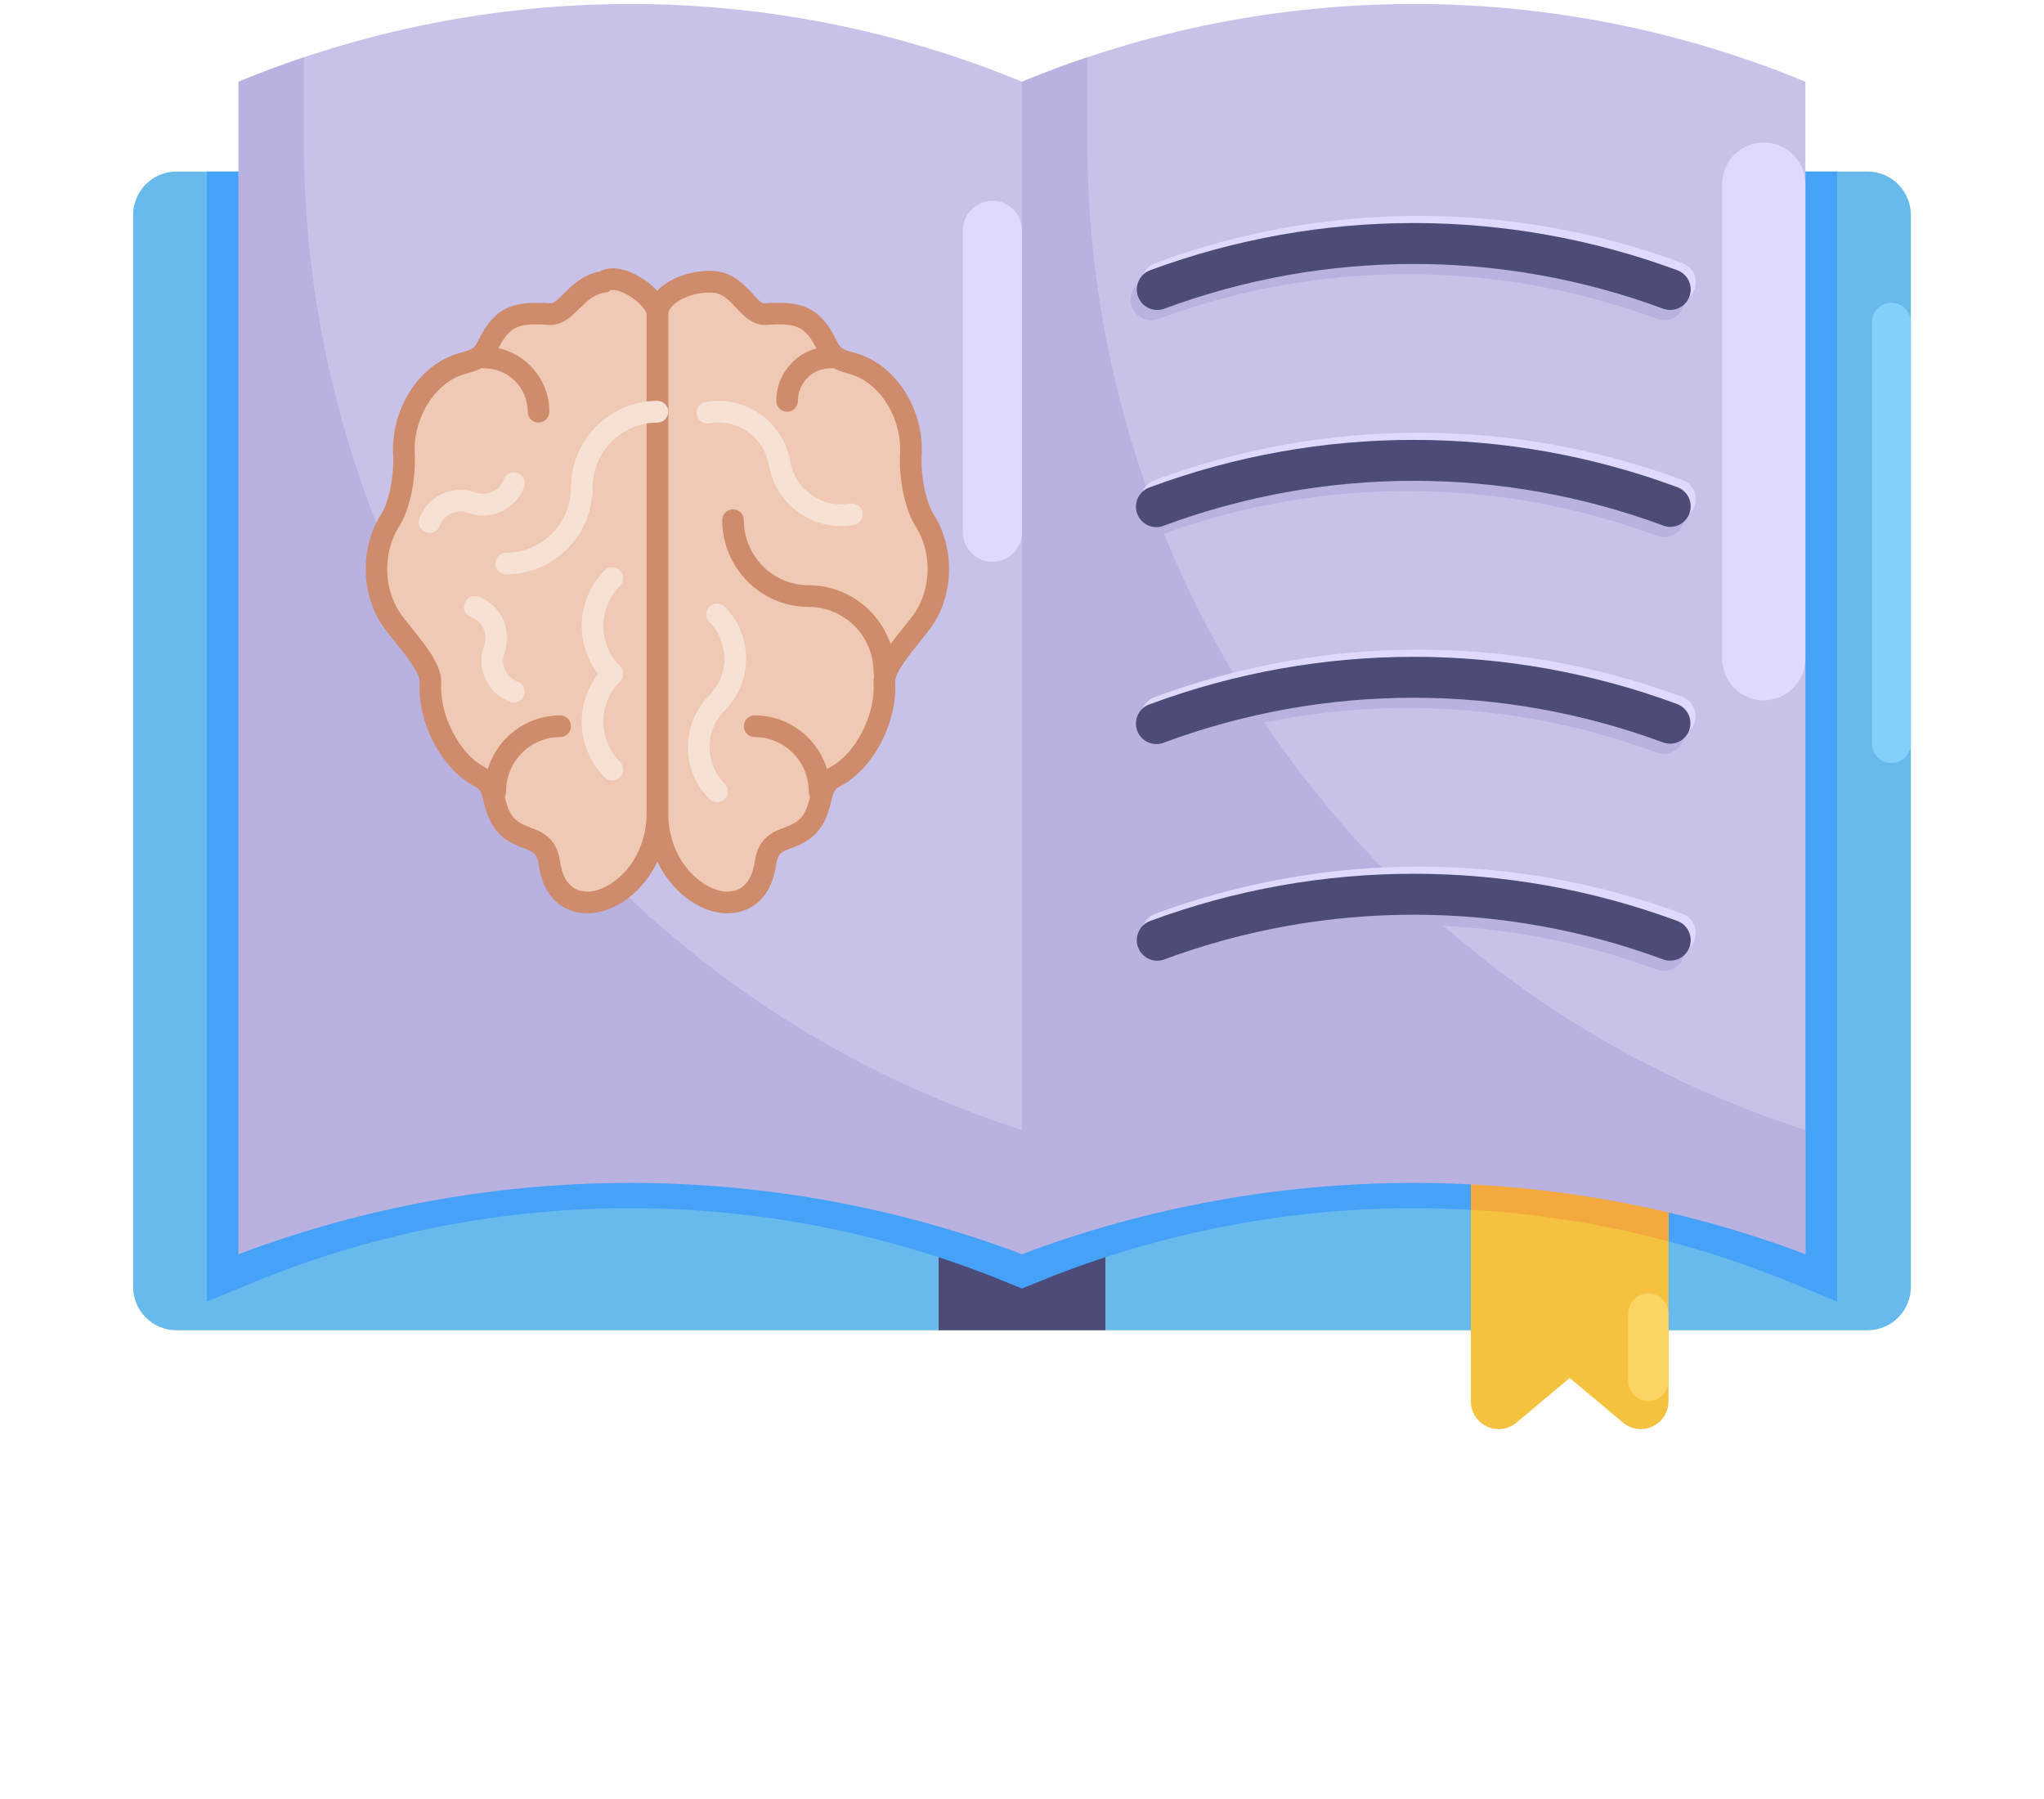 <svg width="50" height="44" viewBox="0 0 58 58" fill="none" xmlns="http://www.w3.org/2000/svg">
<g clip-path="url(#clip0_128_162)">
<path d="M31.703 36.96H26.3V42.889H31.703V36.96Z" fill="#4D4C78"/>
<path d="M21.003 5.531H1.735C1.365 5.531 1.009 5.679 0.747 5.942C0.485 6.205 0.338 6.562 0.338 6.933V41.483C0.337 41.667 0.373 41.85 0.443 42.02C0.513 42.191 0.616 42.346 0.746 42.476C0.876 42.607 1.03 42.711 1.2 42.781C1.37 42.852 1.552 42.888 1.735 42.888H26.3V39.54C26.3 39.483 26.297 39.427 26.291 39.371L22.391 6.768C22.351 6.428 22.187 6.113 21.931 5.885C21.676 5.657 21.346 5.531 21.003 5.531Z" fill="#67BAEB"/>
<path d="M38.664 6.643L31.732 39.312C31.712 39.407 31.701 39.505 31.7 39.602V42.888H56.265C56.448 42.888 56.63 42.852 56.8 42.781C56.97 42.711 57.124 42.607 57.254 42.476C57.384 42.346 57.487 42.191 57.557 42.02C57.627 41.85 57.663 41.667 57.662 41.483V6.933C57.662 6.562 57.515 6.205 57.253 5.942C56.991 5.679 56.635 5.531 56.265 5.531H40.031C39.711 5.53 39.4 5.641 39.151 5.843C38.901 6.046 38.729 6.328 38.664 6.643Z" fill="#67BAEB"/>
<path d="M38.897 5.531L31.7 39.454V36.96H26.3V39.454L22.243 5.531H2.719V41.961L4.126 41.38C11.752 38.232 20.291 38.142 27.981 41.13L29 41.542L30.019 41.13C37.709 38.142 46.249 38.232 53.874 41.38L55.282 41.961V5.531H38.897Z" fill="#46A1F8"/>
<path d="M29 40.434C20.908 37.095 11.83 37.095 3.738 40.434V2.635C11.829 -0.707 20.909 -0.707 29 2.635V40.434Z" fill="#C8C2E9"/>
<path d="M48.38 45.864L46.66 44.426L44.944 45.864C44.362 46.352 43.474 45.937 43.474 45.175V35.406H49.846V45.175C49.846 45.937 48.962 46.352 48.38 45.864Z" fill="#F4C23F"/>
<path d="M43.474 39.005C45.627 39.126 47.762 39.467 49.846 40.021V35.406H43.474V39.005Z" fill="#F4A93F"/>
<path d="M29 40.434C37.092 37.095 46.17 37.095 54.262 40.434V2.635C46.171 -0.707 37.091 -0.707 29 2.635V40.434Z" fill="#C8C2E9"/>
<path d="M5.842 4.525V1.849C5.135 2.087 4.432 2.348 3.738 2.635V40.434C11.882 37.372 20.856 37.372 29 40.434V36.432L28.773 36.356C15.072 31.866 5.842 18.985 5.842 4.525Z" fill="#B9B1E0"/>
<path d="M31.104 4.525V1.849C30.394 2.087 29.693 2.349 29 2.635V40.434C37.144 37.372 46.118 37.372 54.262 40.434V36.432L54.035 36.356C40.331 31.866 31.104 18.985 31.104 4.525Z" fill="#B9B1E0"/>
<path d="M49.705 10.322C49.628 10.321 49.551 10.308 49.478 10.282C44.286 8.36 38.581 8.36 33.39 10.282C33.226 10.342 33.044 10.335 32.886 10.261C32.728 10.188 32.605 10.054 32.545 9.89C32.484 9.725 32.492 9.543 32.565 9.384C32.639 9.225 32.772 9.102 32.936 9.042C38.421 7.014 44.447 7.014 49.932 9.042C50.078 9.095 50.2 9.197 50.277 9.332C50.355 9.467 50.382 9.624 50.355 9.777C50.328 9.93 50.248 10.069 50.129 10.168C50.01 10.268 49.86 10.322 49.705 10.322Z" fill="#B9B1E0"/>
<path d="M49.705 17.316C49.627 17.316 49.55 17.302 49.478 17.273C44.286 15.351 38.581 15.351 33.39 17.273C33.308 17.308 33.22 17.325 33.131 17.325C33.042 17.324 32.954 17.306 32.873 17.27C32.791 17.235 32.718 17.183 32.657 17.118C32.596 17.053 32.548 16.977 32.517 16.893C32.487 16.809 32.473 16.72 32.478 16.631C32.483 16.542 32.505 16.455 32.544 16.375C32.583 16.294 32.638 16.223 32.705 16.165C32.773 16.107 32.851 16.063 32.936 16.036C38.42 14.004 44.448 14.004 49.932 16.036C50.078 16.089 50.2 16.192 50.277 16.326C50.355 16.461 50.382 16.619 50.355 16.772C50.328 16.925 50.248 17.063 50.129 17.163C50.01 17.262 49.86 17.317 49.705 17.316Z" fill="#B9B1E0"/>
<path d="M49.705 24.307C49.628 24.307 49.551 24.293 49.478 24.267C44.286 22.345 38.581 22.345 33.39 24.267C33.308 24.302 33.22 24.32 33.131 24.319C33.042 24.319 32.954 24.3 32.873 24.264C32.791 24.229 32.718 24.177 32.657 24.112C32.596 24.047 32.548 23.971 32.517 23.887C32.487 23.803 32.473 23.714 32.478 23.625C32.483 23.536 32.505 23.449 32.544 23.369C32.583 23.289 32.638 23.218 32.705 23.159C32.773 23.101 32.851 23.057 32.936 23.03C38.42 20.998 44.448 20.998 49.932 23.03C50.075 23.085 50.195 23.188 50.271 23.322C50.346 23.456 50.373 23.612 50.346 23.763C50.319 23.915 50.24 24.052 50.123 24.151C50.006 24.25 49.858 24.306 49.705 24.307Z" fill="#B9B1E0"/>
<path d="M49.705 31.301C49.628 31.301 49.551 31.288 49.478 31.262C44.286 29.34 38.581 29.34 33.39 31.262C33.226 31.322 33.044 31.315 32.886 31.241C32.728 31.168 32.605 31.034 32.545 30.869C32.484 30.705 32.492 30.523 32.565 30.364C32.639 30.205 32.772 30.082 32.936 30.021C38.421 27.993 44.447 27.993 49.932 30.021C50.078 30.074 50.2 30.177 50.277 30.312C50.355 30.446 50.382 30.604 50.355 30.757C50.328 30.91 50.248 31.049 50.129 31.148C50.01 31.248 49.86 31.302 49.705 31.301Z" fill="#B9B1E0"/>
<path d="M50.067 9.761C49.989 9.761 49.913 9.747 49.84 9.721C44.648 7.799 38.943 7.799 33.751 9.721C33.587 9.782 33.406 9.774 33.248 9.701C33.089 9.627 32.967 9.493 32.906 9.329C32.846 9.164 32.853 8.982 32.927 8.823C33 8.664 33.134 8.541 33.298 8.481C38.783 6.453 44.809 6.453 50.294 8.481C50.439 8.534 50.561 8.637 50.639 8.771C50.716 8.906 50.744 9.064 50.717 9.217C50.69 9.37 50.609 9.508 50.491 9.608C50.372 9.707 50.222 9.761 50.067 9.761Z" fill="#DFDAFD"/>
<path d="M50.067 16.755C49.989 16.755 49.912 16.741 49.84 16.712C44.648 14.79 38.943 14.79 33.751 16.712C33.669 16.747 33.581 16.764 33.492 16.764C33.404 16.763 33.316 16.745 33.234 16.709C33.153 16.674 33.079 16.622 33.018 16.557C32.957 16.492 32.91 16.416 32.879 16.332C32.849 16.248 32.835 16.159 32.84 16.07C32.844 15.981 32.867 15.894 32.906 15.814C32.945 15.734 33 15.662 33.067 15.604C33.134 15.546 33.213 15.502 33.297 15.475C38.782 13.443 44.809 13.443 50.294 15.475C50.439 15.528 50.561 15.631 50.639 15.766C50.716 15.9 50.744 16.058 50.717 16.211C50.69 16.364 50.609 16.502 50.491 16.602C50.372 16.701 50.222 16.756 50.067 16.755Z" fill="#DFDAFD"/>
<path d="M50.067 23.746C49.989 23.746 49.913 23.733 49.84 23.707C44.648 21.784 38.943 21.784 33.751 23.707C33.669 23.741 33.581 23.759 33.492 23.758C33.404 23.758 33.316 23.739 33.234 23.703C33.153 23.668 33.079 23.616 33.018 23.551C32.957 23.486 32.91 23.41 32.879 23.326C32.849 23.243 32.835 23.154 32.84 23.064C32.844 22.975 32.867 22.888 32.906 22.808C32.945 22.728 33 22.657 33.067 22.599C33.134 22.54 33.213 22.496 33.297 22.469C38.782 20.437 44.809 20.437 50.294 22.469C50.437 22.524 50.557 22.627 50.632 22.761C50.708 22.895 50.735 23.051 50.708 23.202C50.681 23.354 50.602 23.491 50.485 23.59C50.368 23.69 50.22 23.745 50.067 23.746Z" fill="#DFDAFD"/>
<path d="M50.067 30.741C49.989 30.74 49.913 30.727 49.84 30.701C44.648 28.779 38.943 28.779 33.751 30.701C33.67 30.731 33.584 30.744 33.498 30.741C33.411 30.737 33.326 30.717 33.248 30.68C33.169 30.644 33.099 30.592 33.04 30.528C32.982 30.465 32.936 30.39 32.906 30.308C32.877 30.227 32.863 30.14 32.867 30.054C32.87 29.967 32.891 29.882 32.927 29.803C32.963 29.724 33.015 29.654 33.078 29.595C33.142 29.536 33.216 29.49 33.298 29.46C38.783 27.433 44.809 27.433 50.294 29.46C50.439 29.514 50.561 29.616 50.639 29.751C50.716 29.886 50.744 30.043 50.717 30.196C50.69 30.349 50.609 30.488 50.491 30.587C50.372 30.687 50.222 30.741 50.067 30.741Z" fill="#DFDAFD"/>
<path d="M49.902 9.992C49.825 9.991 49.748 9.978 49.675 9.952C44.484 8.03 38.779 8.03 33.587 9.952C33.506 9.982 33.419 9.996 33.333 9.992C33.247 9.989 33.162 9.968 33.083 9.931C33.005 9.895 32.934 9.843 32.876 9.78C32.817 9.716 32.772 9.641 32.742 9.56C32.712 9.478 32.699 9.392 32.702 9.305C32.706 9.218 32.726 9.133 32.763 9.054C32.799 8.976 32.85 8.905 32.914 8.846C32.977 8.787 33.052 8.742 33.133 8.712C38.618 6.684 44.644 6.684 50.129 8.712C50.275 8.765 50.397 8.868 50.474 9.002C50.552 9.137 50.579 9.294 50.552 9.447C50.525 9.6 50.445 9.739 50.326 9.839C50.207 9.938 50.057 9.992 49.902 9.992Z" fill="#4D4C78"/>
<path d="M49.902 16.986C49.825 16.986 49.748 16.972 49.675 16.943C44.484 15.021 38.779 15.021 33.587 16.943C33.505 16.978 33.417 16.995 33.328 16.995C33.239 16.994 33.151 16.976 33.07 16.94C32.988 16.905 32.915 16.853 32.854 16.788C32.793 16.723 32.745 16.647 32.715 16.563C32.684 16.479 32.671 16.39 32.675 16.301C32.68 16.212 32.702 16.125 32.741 16.045C32.781 15.965 32.835 15.893 32.903 15.835C32.97 15.777 33.048 15.733 33.133 15.706C38.617 13.674 44.645 13.674 50.129 15.706C50.275 15.759 50.397 15.862 50.474 15.996C50.552 16.131 50.579 16.289 50.552 16.442C50.525 16.595 50.445 16.733 50.326 16.833C50.207 16.933 50.057 16.987 49.902 16.986Z" fill="#4D4C78"/>
<path d="M49.902 23.977C49.825 23.977 49.748 23.963 49.675 23.938C44.484 22.015 38.779 22.015 33.587 23.938C33.505 23.972 33.417 23.99 33.328 23.989C33.239 23.989 33.151 23.97 33.07 23.934C32.988 23.899 32.915 23.847 32.854 23.782C32.793 23.718 32.745 23.641 32.715 23.557C32.684 23.474 32.671 23.384 32.675 23.295C32.68 23.206 32.702 23.119 32.741 23.039C32.781 22.959 32.835 22.888 32.903 22.829C32.97 22.771 33.048 22.727 33.133 22.7C38.617 20.668 44.645 20.668 50.129 22.7C50.273 22.755 50.392 22.858 50.468 22.992C50.544 23.126 50.57 23.282 50.543 23.433C50.517 23.585 50.438 23.722 50.321 23.821C50.204 23.921 50.056 23.976 49.902 23.977Z" fill="#4D4C78"/>
<path d="M49.902 30.971C49.825 30.971 49.748 30.958 49.675 30.932C44.484 29.01 38.779 29.01 33.587 30.932C33.506 30.962 33.419 30.975 33.333 30.972C33.247 30.968 33.162 30.948 33.083 30.911C33.005 30.875 32.934 30.823 32.876 30.759C32.817 30.695 32.772 30.621 32.742 30.539C32.712 30.458 32.699 30.371 32.702 30.285C32.706 30.198 32.726 30.113 32.763 30.034C32.799 29.955 32.85 29.884 32.914 29.826C32.977 29.767 33.052 29.721 33.133 29.691C38.618 27.663 44.644 27.663 50.129 29.691C50.275 29.744 50.397 29.847 50.474 29.982C50.552 30.116 50.579 30.274 50.552 30.427C50.525 30.58 50.445 30.719 50.326 30.818C50.207 30.918 50.057 30.972 49.902 30.971Z" fill="#4D4C78"/>
<path d="M54.259 5.94C54.259 5.197 53.658 4.594 52.917 4.594C52.177 4.594 51.576 5.197 51.576 5.94V21.233C51.576 21.976 52.177 22.579 52.917 22.579C53.658 22.579 54.259 21.976 54.259 21.233V5.94Z" fill="#DFDAFD"/>
<path d="M29 7.432C29 6.903 28.573 6.475 28.046 6.475C27.52 6.475 27.093 6.903 27.093 7.432V17.155C27.093 17.684 27.52 18.112 28.046 18.112C28.573 18.112 29 17.684 29 17.155V7.432Z" fill="#DFDAFD"/>
<path d="M49.846 42.35C49.846 41.99 49.556 41.697 49.197 41.697C48.838 41.697 48.548 41.99 48.548 42.35V44.521C48.548 44.882 48.838 45.174 49.197 45.174C49.556 45.174 49.846 44.882 49.846 44.521V42.35Z" fill="#FAD564"/>
<path d="M57.662 10.391C57.662 10.043 57.381 9.761 57.034 9.761C56.687 9.761 56.406 10.043 56.406 10.391V23.969C56.406 24.317 56.687 24.599 57.034 24.599C57.381 24.599 57.662 24.317 57.662 23.969V10.391Z" fill="#83D0FB"/>
<path d="M17.244 26.211C17.244 28.964 20.396 30.232 20.728 27.821C20.876 26.751 21.856 27.286 22.335 26.287C22.595 25.745 22.457 25.307 22.979 25.038C23.943 24.541 24.629 23.128 24.561 22.015C24.525 21.412 25.534 20.421 25.857 19.917C26.453 18.988 26.453 17.7 25.857 16.77C25.535 16.266 25.38 15.276 25.416 14.672C25.483 13.559 24.9 12.372 23.936 11.875C23.413 11.606 22.99 11.717 22.73 11.176C22.251 10.177 21.803 10.057 20.729 10.127C20.146 10.165 19.886 9.086 18.986 9.086C18.981 9.086 18.979 9.078 18.974 9.078C18.042 9.078 17.244 9.583 17.244 10.127V26.211H17.244Z" fill="#EFC9B3"/>
<path d="M19.509 29.446C19.47 29.446 19.432 29.445 19.394 29.443C18.187 29.359 16.895 28.041 16.895 26.21V10.127C16.895 9.369 17.847 8.728 18.974 8.728L19.15 8.745C19.696 8.809 20.042 9.179 20.3 9.456C20.45 9.617 20.596 9.798 20.705 9.778C21.872 9.702 22.488 9.864 23.044 11.024C23.149 11.244 23.265 11.277 23.544 11.358C23.706 11.405 23.89 11.458 24.095 11.564C25.155 12.11 25.842 13.397 25.764 14.693C25.73 15.248 25.881 16.16 26.15 16.58C26.815 17.618 26.815 19.068 26.15 20.106C26.047 20.266 25.897 20.452 25.723 20.668C25.412 21.053 24.891 21.698 24.909 21.993C24.988 23.299 24.194 24.805 23.138 25.348C22.948 25.446 22.916 25.545 22.844 25.845C22.805 26.01 22.755 26.216 22.649 26.438C22.362 27.036 21.912 27.208 21.584 27.334C21.258 27.458 21.123 27.509 21.073 27.868C20.913 29.036 20.18 29.446 19.509 29.446ZM18.822 9.433C18.1 9.48 17.592 9.863 17.592 10.127V26.21C17.592 27.76 18.686 28.693 19.442 28.745C19.953 28.771 20.292 28.435 20.383 27.773C20.489 27.004 20.978 26.817 21.336 26.68C21.625 26.57 21.854 26.483 22.021 26.135C22.095 25.981 22.131 25.828 22.167 25.681C22.246 25.35 22.336 24.975 22.82 24.727C23.624 24.312 24.274 23.055 24.213 22.036C24.179 21.47 24.711 20.81 25.181 20.228C25.336 20.037 25.482 19.856 25.564 19.728C26.086 18.913 26.086 17.774 25.564 16.959C25.2 16.392 25.026 15.34 25.068 14.651C25.129 13.639 24.586 12.603 23.776 12.186C23.632 12.111 23.488 12.07 23.35 12.03C23.025 11.935 22.656 11.829 22.416 11.327C22.013 10.488 21.723 10.414 20.75 10.475C20.326 10.495 20.04 10.2 19.791 9.933C19.502 9.623 19.304 9.435 18.985 9.435L18.822 9.433Z" fill="#CF8C6D"/>
<path d="M17.244 26.211C17.244 28.964 14.091 30.232 13.759 27.821C13.611 26.751 12.631 27.286 12.152 26.287C11.892 25.745 12.03 25.307 11.508 25.038C10.544 24.541 9.858 23.128 9.926 22.015C9.962 21.412 8.953 20.421 8.63 19.917C8.035 18.988 8.035 17.7 8.63 16.77C8.952 16.266 9.107 15.276 9.071 14.672C9.004 13.559 9.587 12.372 10.551 11.875C11.073 11.606 11.497 11.717 11.757 11.176C12.236 10.177 12.684 10.057 13.758 10.127C14.341 10.165 14.601 9.224 15.501 9.086C15.505 9.085 15.508 9.081 15.513 9.078C16.018 8.735 17.243 9.583 17.243 10.127V26.211H17.244Z" fill="#EFC9B3"/>
<path d="M14.978 29.446C14.307 29.446 13.574 29.036 13.414 27.869C13.364 27.51 13.229 27.458 12.903 27.334C12.575 27.209 12.125 27.037 11.838 26.438C11.732 26.217 11.682 26.01 11.642 25.845C11.57 25.546 11.538 25.446 11.348 25.349C10.293 24.805 9.499 23.3 9.578 21.993C9.595 21.698 9.075 21.053 8.764 20.669C8.59 20.452 8.439 20.266 8.336 20.106C7.672 19.068 7.672 17.619 8.336 16.581C8.606 16.16 8.757 15.248 8.723 14.693C8.645 13.397 9.331 12.11 10.392 11.564C10.596 11.458 10.78 11.405 10.943 11.358C11.222 11.278 11.337 11.244 11.443 11.024C11.999 9.865 12.613 9.703 13.781 9.778C13.897 9.792 14.024 9.664 14.227 9.462C14.485 9.207 14.832 8.861 15.375 8.754C15.684 8.584 16.116 8.626 16.576 8.871C17.082 9.14 17.592 9.633 17.592 10.127V26.211C17.592 28.041 16.3 29.36 15.093 29.443C15.054 29.445 15.016 29.446 14.978 29.446ZM13.306 10.459C12.665 10.459 12.406 10.627 12.07 11.327C11.83 11.829 11.461 11.936 11.136 12.03C10.998 12.07 10.855 12.111 10.71 12.186C9.901 12.603 9.358 13.639 9.419 14.651C9.46 15.341 9.286 16.392 8.923 16.959C8.4 17.774 8.4 18.913 8.923 19.728C9.005 19.856 9.151 20.037 9.305 20.229C9.775 20.81 10.307 21.47 10.273 22.036C10.212 23.055 10.863 24.313 11.667 24.727C12.15 24.976 12.24 25.351 12.32 25.681C12.355 25.829 12.392 25.981 12.466 26.136C12.632 26.483 12.861 26.57 13.151 26.681C13.508 26.817 13.998 27.004 14.104 27.773C14.195 28.436 14.53 28.772 15.044 28.745C15.8 28.693 16.895 27.761 16.895 26.211V10.127C16.895 10.023 16.65 9.701 16.249 9.488C15.975 9.343 15.788 9.332 15.721 9.361L15.666 9.411L15.552 9.433C15.192 9.487 14.961 9.717 14.717 9.959C14.46 10.215 14.169 10.504 13.735 10.476C13.575 10.465 13.433 10.459 13.306 10.459Z" fill="#CF8C6D"/>
<path d="M22.47 25.861C22.278 25.861 22.122 25.705 22.122 25.512C22.122 24.547 21.34 23.763 20.38 23.763C20.187 23.763 20.031 23.607 20.031 23.414C20.031 23.22 20.187 23.064 20.38 23.064C21.725 23.064 22.819 24.162 22.819 25.512C22.819 25.704 22.663 25.861 22.47 25.861Z" fill="#CF8C6D"/>
<path d="M12.016 25.861C11.824 25.861 11.668 25.705 11.668 25.512C11.668 24.162 12.762 23.064 14.107 23.064C14.3 23.064 14.456 23.22 14.456 23.414C14.456 23.607 14.3 23.763 14.107 23.763C13.146 23.763 12.365 24.547 12.365 25.512C12.365 25.704 12.209 25.861 12.016 25.861Z" fill="#CF8C6D"/>
<path d="M21.425 13.274C21.233 13.274 21.077 13.117 21.077 12.924C21.077 11.96 21.858 11.176 22.819 11.176C23.011 11.176 23.168 11.332 23.168 11.525C23.168 11.719 23.011 11.875 22.819 11.875C22.243 11.875 21.774 12.346 21.774 12.924C21.774 13.117 21.617 13.274 21.425 13.274Z" fill="#CF8C6D"/>
<path d="M13.41 13.623C13.218 13.623 13.062 13.467 13.062 13.274C13.062 12.502 12.437 11.875 11.668 11.875C11.476 11.875 11.319 11.719 11.319 11.525C11.319 11.332 11.476 11.176 11.668 11.176C12.821 11.176 13.759 12.117 13.759 13.274C13.759 13.467 13.603 13.623 13.41 13.623Z" fill="#CF8C6D"/>
<path d="M24.561 22.015C24.369 22.015 24.213 21.859 24.213 21.665C24.213 20.508 23.275 19.567 22.122 19.567C20.585 19.567 19.334 18.313 19.334 16.77C19.334 16.577 19.49 16.421 19.683 16.421C19.875 16.421 20.031 16.577 20.031 16.77C20.031 17.927 20.969 18.868 22.122 18.868C23.659 18.868 24.91 20.123 24.91 21.665C24.91 21.858 24.754 22.015 24.561 22.015Z" fill="#CF8C6D"/>
<path d="M17.244 12.924C15.706 12.924 14.456 14.179 14.456 15.721C14.456 16.878 13.518 17.819 12.365 17.819C12.173 17.819 12.017 17.976 12.017 18.169C12.017 18.362 12.173 18.518 12.365 18.518C13.902 18.518 15.153 17.264 15.153 15.721C15.153 14.564 16.09 13.623 17.244 13.623C17.436 13.623 17.592 13.467 17.592 13.274C17.592 13.08 17.436 12.924 17.244 12.924Z" fill="#F7E1D5"/>
<path d="M16.037 18.391C15.9 18.255 15.68 18.255 15.544 18.391C15.067 18.869 14.804 19.506 14.804 20.182C14.804 20.748 14.991 21.284 15.33 21.725C14.991 22.166 14.804 22.703 14.804 23.268C14.804 23.945 15.067 24.581 15.544 25.059C15.612 25.127 15.701 25.162 15.79 25.162C15.88 25.162 15.969 25.127 16.037 25.059C16.173 24.922 16.173 24.701 16.037 24.565C15.691 24.218 15.501 23.758 15.501 23.268C15.501 22.779 15.691 22.319 16.037 21.972C16.173 21.836 16.173 21.615 16.037 21.478C15.691 21.131 15.501 20.671 15.501 20.182C15.501 19.693 15.691 19.232 16.037 18.886C16.173 18.749 16.173 18.528 16.037 18.391Z" fill="#F7E1D5"/>
<path d="M19.413 19.56C19.276 19.423 19.056 19.423 18.92 19.56C18.784 19.697 18.784 19.918 18.92 20.055C19.567 20.704 19.567 21.762 18.92 22.412C18.474 22.859 18.229 23.454 18.229 24.085C18.229 24.717 18.474 25.311 18.92 25.758C18.988 25.826 19.077 25.861 19.166 25.861C19.255 25.861 19.345 25.826 19.413 25.758C19.549 25.622 19.549 25.401 19.413 25.264C19.099 24.949 18.925 24.53 18.925 24.085C18.925 23.64 19.099 23.222 19.413 22.907C20.332 21.984 20.332 20.483 19.413 19.56Z" fill="#F7E1D5"/>
<path d="M23.451 16.235C22.551 16.393 21.686 15.787 21.527 14.882C21.418 14.259 21.074 13.716 20.559 13.353C20.044 12.991 19.418 12.851 18.797 12.96C18.607 12.994 18.48 13.175 18.514 13.365C18.547 13.555 18.727 13.68 18.917 13.649C19.356 13.57 19.796 13.671 20.159 13.925C20.522 14.181 20.764 14.564 20.841 15.002C21.042 16.15 22.04 16.96 23.163 16.96C23.298 16.96 23.435 16.948 23.572 16.924C23.762 16.89 23.889 16.709 23.855 16.519C23.822 16.329 23.642 16.202 23.451 16.235Z" fill="#F7E1D5"/>
<path d="M11.623 16.621C12.196 16.621 12.736 16.267 12.946 15.697C13.012 15.515 12.92 15.314 12.74 15.248C12.56 15.181 12.359 15.273 12.292 15.454C12.156 15.825 11.745 16.014 11.378 15.877C10.649 15.609 9.838 15.983 9.568 16.714C9.502 16.895 9.594 17.096 9.775 17.163C9.815 17.178 9.855 17.185 9.895 17.185C10.037 17.185 10.17 17.098 10.222 16.957C10.358 16.587 10.767 16.396 11.137 16.534C11.297 16.593 11.461 16.621 11.623 16.621Z" fill="#F7E1D5"/>
<path d="M12.732 21.972C12.364 21.836 12.175 21.424 12.311 21.055V21.055C12.58 20.324 12.206 19.509 11.477 19.239C11.297 19.173 11.096 19.265 11.029 19.446C10.963 19.628 11.055 19.829 11.235 19.895C11.604 20.032 11.793 20.443 11.657 20.812C11.657 20.813 11.657 20.813 11.657 20.813C11.389 21.544 11.762 22.358 12.491 22.628C12.53 22.643 12.571 22.65 12.612 22.65C12.753 22.65 12.887 22.562 12.938 22.422C13.005 22.24 12.913 22.04 12.732 21.972Z" fill="#F7E1D5"/>
</g>
<defs>
<clipPath id="clip0_128_162">
<rect width="58" height="46.4" fill="white"/>
</clipPath>
</defs>
</svg>
